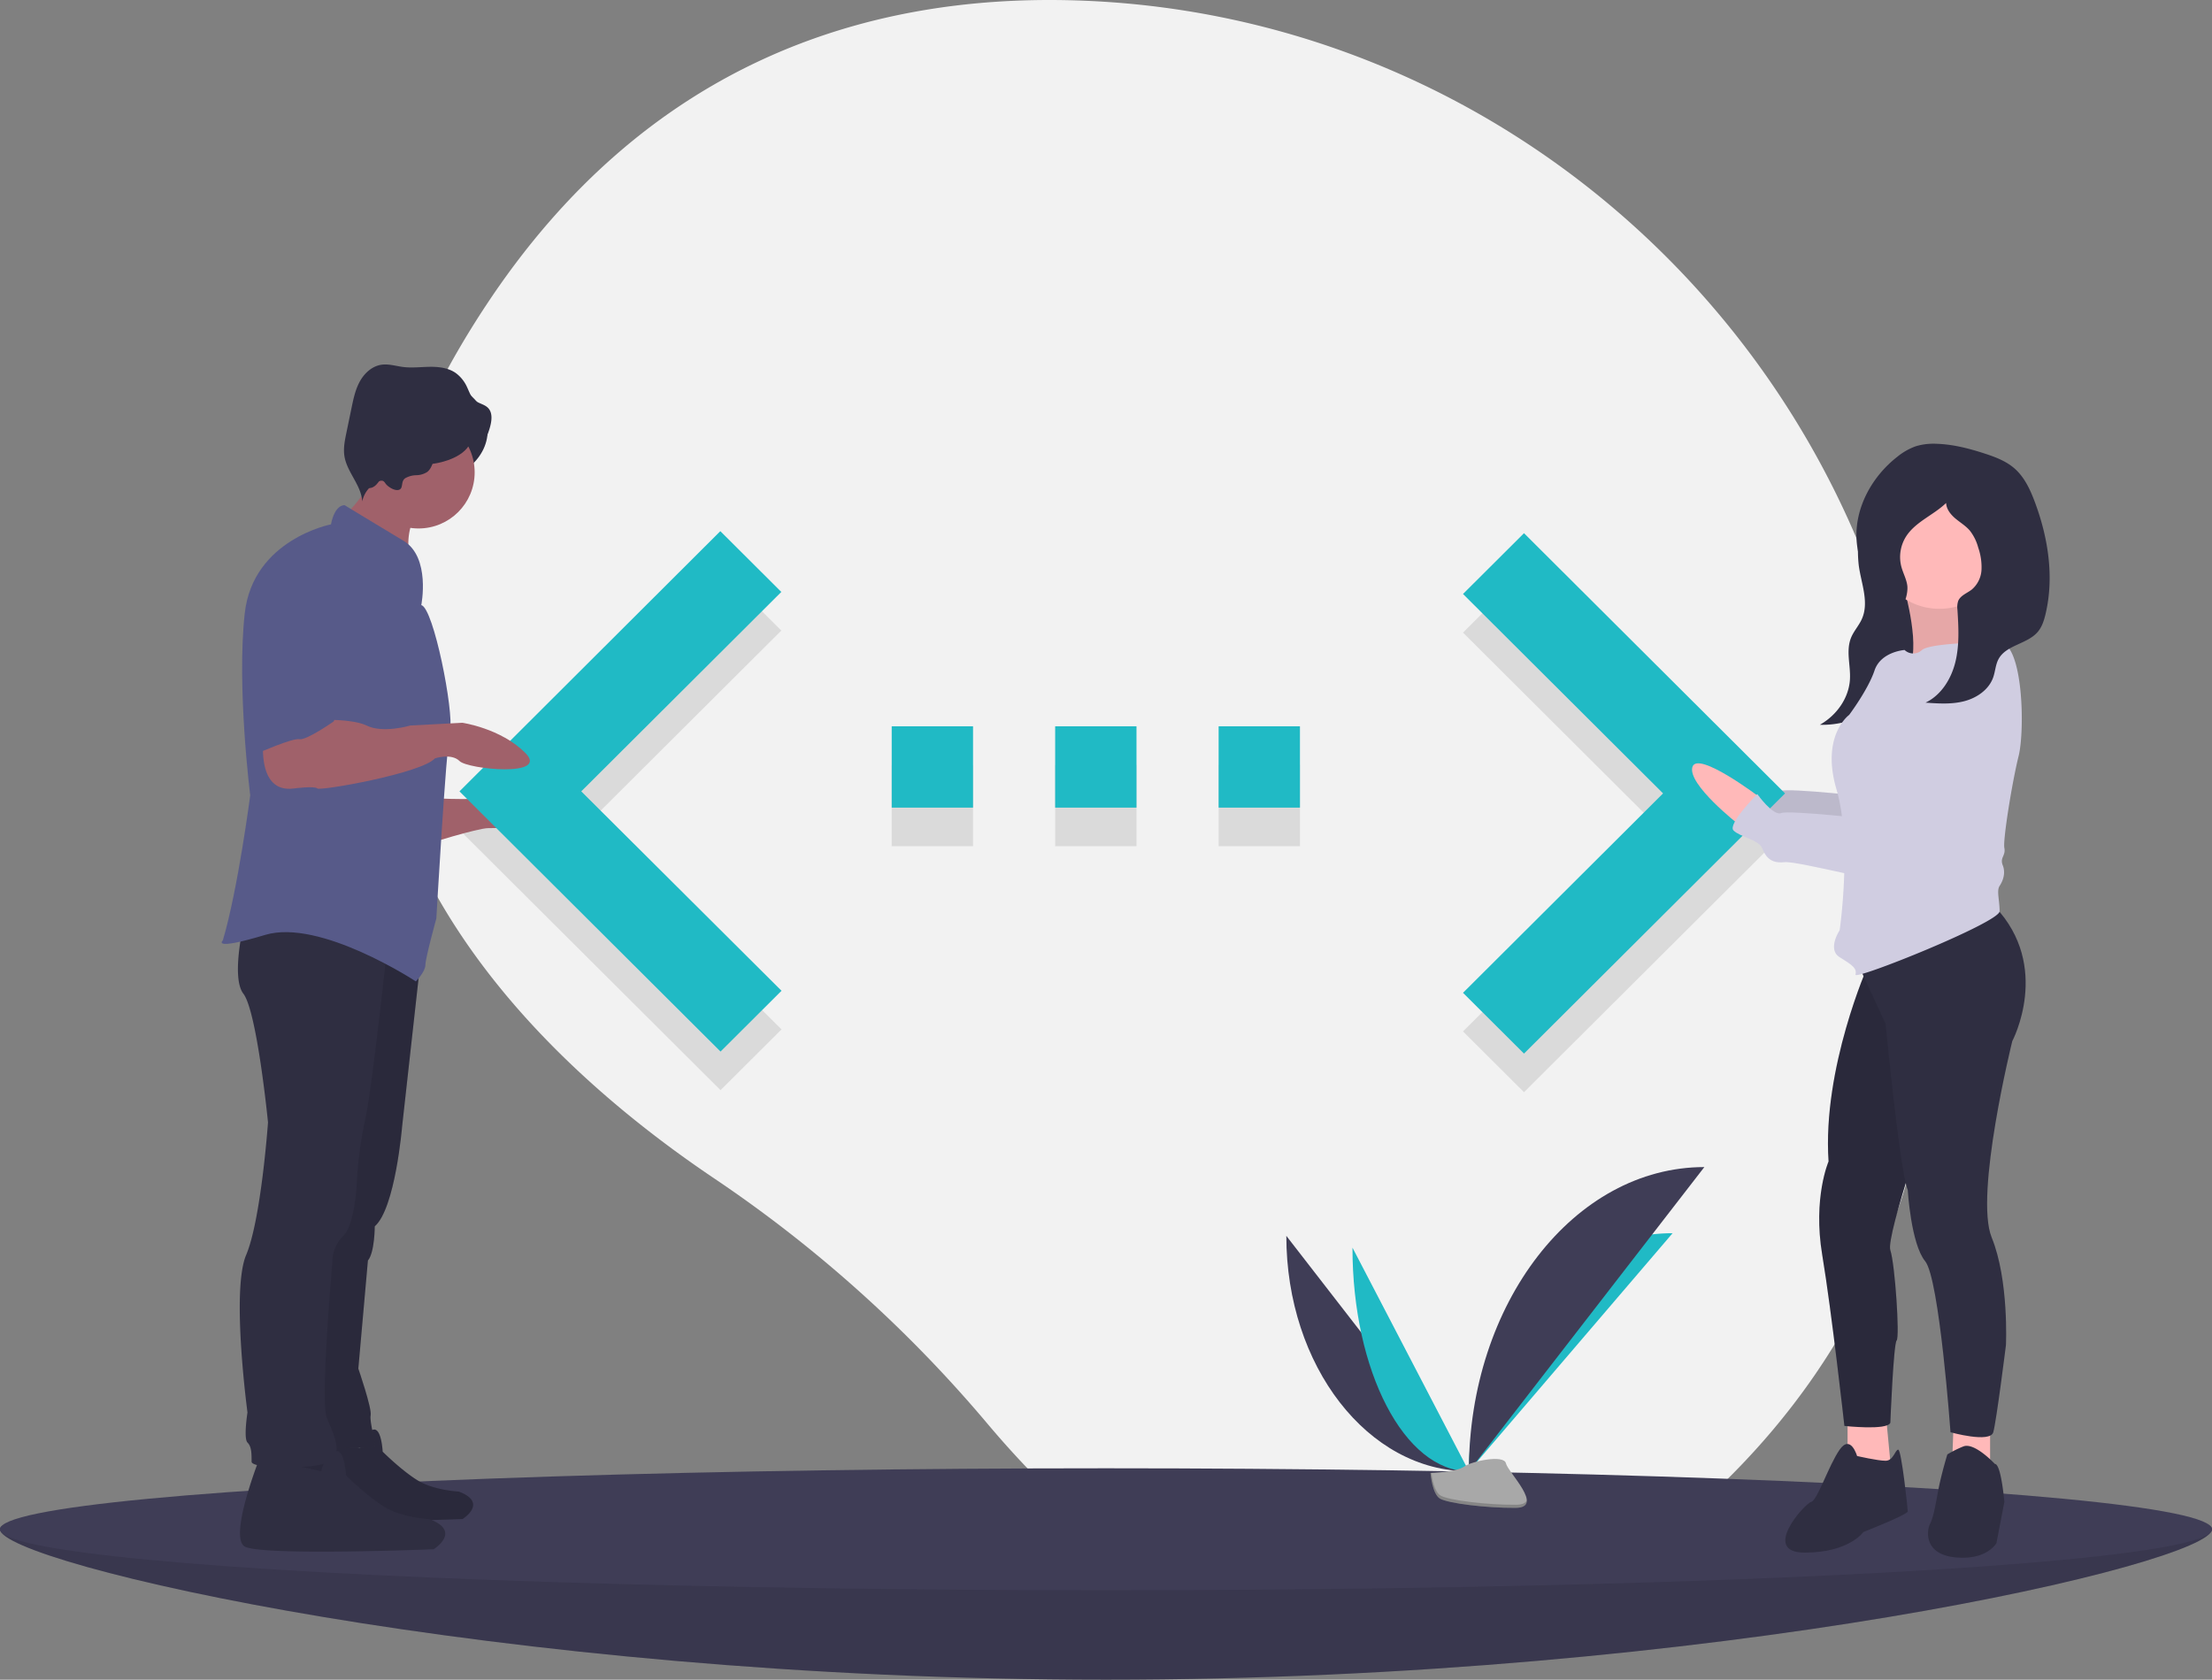 <svg id="a6ee8617-cc99-4eb9-a93b-e1a7e83c9724" data-name="Layer 1" xmlns="http://www.w3.org/2000/svg" width="1088" height="826.294" viewBox="0 0 1088 826.294"><rect x="0" y="0" width="1088" height="826.294" fill="#808080" stroke="none"/><title>code typing</title><path d="M990.987,366.241C943.167,178.201,777.934,42.463,583.985,37.019,481.451,34.141,373.556,68.147,295,187.147c-140.427,212.725,8.63,359.725,112.547,429.576A650.24,650.24,0,0,1,541.95,737.523C612.143,820.819,747.179,924.325,908,762.147,1024.564,644.6,1022.84,491.494,990.987,366.241Z" transform="translate(-56 -36.853)" fill="#f2f2f2"/><polygon points="719.6 507.394 818 409.294 719.6 311.194 749.6 281.294 878 409.294 749.6 537.294 719.6 507.394 719.6 507.394" opacity="0.1"/><path d="M494.6,453.147h40v-40h-40Zm200.8-40h-40v40h40Zm-120.4,40h40v-40H575Z" transform="translate(-56 -36.853)" opacity="0.1"/><polygon points="384.4 506.394 285.9 408.294 384.3 310.194 354.3 280.294 226 408.294 354.4 536.294 384.4 506.394" opacity="0.1"/><path d="M1144,789.147c0,16.569-243.557,74-544,74s-544-57.431-544-74,243.557,14,544,14S1144,772.578,1144,789.147Z" transform="translate(-56 -36.853)" fill="#3f3d56"/><path d="M1144,789.147c0,16.569-243.557,74-544,74s-544-57.431-544-74,243.557,14,544,14S1144,772.578,1144,789.147Z" transform="translate(-56 -36.853)" opacity="0.1"/><ellipse cx="544" cy="752.294" rx="544" ry="30" fill="#3f3d56"/><path d="M688.696,644.806c0,64.016,40.16,115.817,89.791,115.817" transform="translate(-56 -36.853)" fill="#3f3d56"/><path d="M778.487,760.623c0-64.735,44.817-117.118,100.201-117.118" transform="translate(-56 -36.853)" fill="#20bac5"/><path d="M721.229,650.609c0,60.809,25.61,110.014,57.258,110.014" transform="translate(-56 -36.853)" fill="#20bac5"/><path d="M778.487,760.623c0-82.717,51.801-149.651,115.817-149.651" transform="translate(-56 -36.853)" fill="#3f3d56"/><path d="M759.597,761.44s12.734-.392,16.571-3.125,19.588-5.996,20.54-1.613,19.137,21.798,4.76,21.914-33.404-2.239-37.235-4.573S759.597,761.44,759.597,761.44Z" transform="translate(-56 -36.853)" fill="#a8a8a8"/><path d="M801.725,777.09c-14.376.116-33.404-2.239-37.235-4.573-2.917-1.777-4.079-8.153-4.468-11.094-.269.012-.425.017-.425.017s.807,10.27,4.637,12.603,22.858,4.689,37.235,4.573c4.15-.033,5.583-1.51,5.505-3.697C806.397,776.24,804.814,777.065,801.725,777.09Z" transform="translate(-56 -36.853)" opacity="0.2"/><path d="M921.533,419.706s-30.788-23.376-33.125-14.807,22.591,28.044,22.591,28.044Z" transform="translate(-56 -36.853)" fill="#ffb9b9"/><path d="M921.533,419.706s-30.788-23.376-33.125-14.807,22.591,28.044,22.591,28.044Z" transform="translate(-56 -36.853)" opacity="0.1"/><path d="M1023.173,345.695s-36.612,65.435-37.391,74.783-.779,10.127-3.895,9.348-45.96-5.453-49.855-3.895-11.685-9.348-11.685-9.348-14.801,14.801-11.685,17.917S921.125,439.174,922.683,443.069s3.895,7.79,10.906,7.011S988.118,462.544,994.35,460.207s7.79-6.232,10.906-6.232,9.348-3.116,9.348-3.895,21.812-42.065,21.812-42.065S1062.122,351.927,1023.173,345.695Z" transform="translate(-56 -36.853)" fill="#d0cde1"/><path d="M1023.173,345.695s-36.612,65.435-37.391,74.783-.779,10.127-3.895,9.348-45.96-5.453-49.855-3.895-11.685-9.348-11.685-9.348-14.801,14.801-11.685,17.917S921.125,439.174,922.683,443.069s3.895,7.79,10.906,7.011S988.118,462.544,994.35,460.207s7.79-6.232,10.906-6.232,9.348-3.116,9.348-3.895,21.812-42.065,21.812-42.065S1062.122,351.927,1023.173,345.695Z" transform="translate(-56 -36.853)" opacity="0.1"/><path d="M970.054,302.557a64.789,64.789,0,0,0,.2,12.42c1.183,8.95,5.303,18.279,1.411,26.633-1.413,3.032-3.806,5.675-5.109,8.743-2.759,6.496-.258,13.702-.633,20.616-.484,8.932-6.165,17.538-14.807,22.432,14.763.459,28.804-6.841,38.093-16.788s14.463-22.284,18.341-34.628a75.281,75.281,0,0,0,3.805-17.922,25.835,25.835,0,0,0-1.208-10.386,39.575,39.575,0,0,0-5.342-9.123c-2.326-3.27-4.716-6.605-8.148-9.038-4.227-2.997-12.378-6.006-17.985-5.57C971.793,290.481,970.343,297.783,970.054,302.557Z" transform="translate(-56 -36.853)" fill="#2f2e41"/><path d="M992.792,327s8.569,30.381,1.558,38.949,42.065-3.895,42.065-3.895-24.149-24.149-12.464-39.728Z" transform="translate(-56 -36.853)" fill="#ffb9b9"/><path d="M992.792,327s8.569,30.381,1.558,38.949,42.065-3.895,42.065-3.895-24.149-24.149-12.464-39.728Z" transform="translate(-56 -36.853)" opacity="0.1"/><polygon points="719.6 488.394 818 390.294 719.6 292.194 749.6 262.294 878 390.294 749.6 518.294 719.6 488.394 719.6 488.394" fill="#20bac5"/><polygon points="908.748 695.221 908.748 717.812 920.433 731.833 930.56 727.159 927.444 694.442 908.748 695.221" fill="#ffb9b9"/><path d="M969.422,753.107s-3.116-10.906-8.569-3.116-10.906,24.928-14.022,25.707-24.928,24.928-3.116,24.928,28.823-10.127,28.823-10.127,21.812-8.569,21.812-10.127-3.116-30.381-4.674-30.381-2.337,5.453-6.232,5.453S969.422,753.107,969.422,753.107Z" transform="translate(-56 -36.853)" fill="#2f2e41"/><polygon points="960.941 699.116 960.162 720.149 978.857 727.938 978.857 697.558 960.941 699.116" fill="#ffb9b9"/><path d="M1037.194,757.002s-10.127-10.906-15.58-8.569a53.812,53.812,0,0,0-7.79,3.895s-3.116,10.127-4.674,18.696-2.337,12.464-3.895,15.58-3.116,14.801,12.464,16.359,20.254-7.011,20.254-7.011l3.895-20.254S1040.31,757.002,1037.194,757.002Z" transform="translate(-56 -36.853)" fill="#2f2e41"/><path d="M974.875,511.62s-22.591,50.634-19.475,96.595c0,0-7.79,17.917-3.116,45.96S963.19,738.306,963.19,738.306s21.033,2.337,22.591-1.558c0,0,1.558-38.949,3.116-40.507s-.779-37.391-3.116-44.402,21.812-76.341,21.812-76.341l-6.232-86.468Z" transform="translate(-56 -36.853)" fill="#2f2e41"/><path d="M974.875,511.62s-22.591,50.634-19.475,96.595c0,0-7.79,17.917-3.116,45.96S963.19,738.306,963.19,738.306s21.033,2.337,22.591-1.558c0,0,1.558-38.949,3.116-40.507s-.779-37.391-3.116-44.402,21.812-76.341,21.812-76.341l-6.232-86.468Z" transform="translate(-56 -36.853)" opacity="0.1"/><path d="M968.643,508.504l14.801,31.939s7.011,72.446,10.906,81.794c0,0,1.558,26.486,8.569,35.055s12.464,84.131,12.464,84.131,19.475,5.453,21.033,0,6.232-42.844,6.232-42.844,1.558-31.939-7.011-52.971,10.127-96.595,10.127-96.595,19.475-36.612-8.569-66.214Z" transform="translate(-56 -36.853)" fill="#2f2e41"/><circle cx="953.93" cy="267.556" r="31.939" fill="#ffb9b9"/><path d="M1039.531,352.706s-33.497,0-38.17,3.895a6.215,6.215,0,0,1-8.569,0s-11.685.779-14.801,10.127-12.464,21.812-12.464,21.812-14.022,10.127-6.232,36.612,1.558,69.33,1.558,69.33-6.232,9.348,0,13.243,8.569,5.453,7.79,8.569,70.888-25.707,70.888-31.16-1.558-10.127,0-12.464,3.116-6.232,1.558-10.127,1.558-4.674.779-8.569,3.895-32.718,7.011-45.181S1051.216,353.485,1039.531,352.706Z" transform="translate(-56 -36.853)" fill="#d0cde1"/><path d="M921.533,429.054s-30.788-23.376-33.125-14.807S910.998,442.29,910.998,442.29Z" transform="translate(-56 -36.853)" fill="#ffb9b9"/><path d="M1023.173,356.601s-36.612,65.435-37.391,74.783-.779,10.127-3.895,9.348-45.96-5.453-49.855-3.895-11.685-9.348-11.685-9.348S905.545,442.29,908.661,445.406s12.464,4.674,14.022,8.569,3.895,7.79,10.906,7.011S988.118,473.45,994.35,471.113s7.79-6.232,10.906-6.232,9.348-3.116,9.348-3.895,21.812-42.065,21.812-42.065S1062.122,362.833,1023.173,356.601Z" transform="translate(-56 -36.853)" fill="#d0cde1"/><path d="M994.114,324.814c-.443-3.163-2.063-6.033-2.894-9.117a18.925,18.925,0,0,1,2.155-14.696c4.581-7.399,13.575-10.676,19.848-16.709.13,3.073,2.262,5.699,4.619,7.675s5.059,3.579,7.055,5.919a23.184,23.184,0,0,1,4.109,8.324,29.246,29.246,0,0,1,1.623,10.917,13.689,13.689,0,0,1-4.731,9.702c-2.336,1.846-5.601,2.901-6.73,5.657a9.644,9.644,0,0,0-.375,4.27c.535,8.57,1.035,17.293-.984,25.64s-6.963,16.41-14.712,20.111c6.368.452,12.87.892,19.049-.715s12.087-5.655,14.217-11.673c1.051-2.969,1.15-6.271,2.643-9.044,3.779-7.018,14.214-7.338,19.34-13.443,2.051-2.443,3.044-5.591,3.779-8.695,4.328-18.265,1.287-37.659-5.302-55.235-2.271-6.058-5.099-12.158-9.97-16.415-4.145-3.623-9.439-5.619-14.673-7.324-7.64-2.488-15.51-4.527-23.54-4.789a29.897,29.897,0,0,0-10.333,1.206,30.722,30.722,0,0,0-9.092,5.179c-12.579,9.788-21.144,25.432-20.007,41.33.688,9.62,4.764,18.724,10,26.823,1.831,2.833,6.158,8.873,10.18,7.092C993.037,335.187,994.593,328.23,994.114,324.814Z" transform="translate(-56 -36.853)" fill="#2f2e41"/><path d="M494.6,434.147h40v-40h-40Zm200.8-40h-40v40h40Zm-120.4,40h40v-40H575Z" transform="translate(-56 -36.853)" fill="#20bac5"/><ellipse cx="206.206" cy="211.839" rx="33.657" ry="26.252" fill="#2f2e41"/><path d="M267.928,429.429s30.291,2.019,35.676-2.019,28.272,5.385,30.291,10.77-32.311,6.058-37.696,6.058-30.964,8.078-30.964,8.078Z" transform="translate(-56 -36.853)" fill="#a0616a"/><path d="M205.552,742.992s-14.117,35.599-6.752,39.896,84.702,1.228,84.702,1.228,12.889-7.979-1.841-13.503c0,0-12.276-.614-20.255-5.524s-17.186-14.117-17.186-14.117-.614-13.503-5.524-10.434a12.614,12.614,0,0,0-5.524,8.593Z" transform="translate(-56 -36.853)" fill="#2f2e41"/><path d="M205.552,742.992s-14.117,35.599-6.752,39.896,84.702,1.228,84.702,1.228,12.889-7.979-1.841-13.503c0,0-12.276-.614-20.255-5.524s-17.186-14.117-17.186-14.117-.614-13.503-5.524-10.434a12.614,12.614,0,0,0-5.524,8.593Z" transform="translate(-56 -36.853)" opacity="0.1"/><polygon points="384.4 487.394 285.9 389.294 384.3 291.194 354.3 261.294 226 389.294 354.4 517.294 384.4 487.394" fill="#20bac5"/><path d="M183.785,753.882s-15.482,39.042-7.405,43.754,92.893,1.346,92.893,1.346,14.136-8.751-2.019-14.809c0,0-13.463-.673-22.214-6.058S226.193,762.633,226.193,762.633s-.673-14.809-6.058-11.443a13.834,13.834,0,0,0-6.058,9.424Z" transform="translate(-56 -36.853)" fill="#2f2e41"/><path d="M263.216,506.167l-9.424,84.815s-3.366,40.388-13.463,49.139c0,0,0,12.79-3.366,16.828l-4.712,53.178s6.731,19.521,6.058,22.887,2.693,14.136,2.019,15.482-32.311,0-32.311,0l6.731-108.375,20.867-150.783Z" transform="translate(-56 -36.853)" fill="#2f2e41"/><path d="M263.216,506.167l-9.424,84.815s-3.366,40.388-13.463,49.139c0,0,0,12.79-3.366,16.828l-4.712,53.178s6.731,19.521,6.058,22.887,2.693,14.136,2.019,15.482-32.311,0-32.311,0l6.731-108.375,20.867-150.783Z" transform="translate(-56 -36.853)" opacity="0.1"/><path d="M246.387,503.475s-7.405,69.333-10.77,84.142a191.451,191.451,0,0,0-4.039,29.618s-.673,21.54-6.731,27.599a18.194,18.194,0,0,0-5.385,13.463s-6.058,67.987-2.693,76.065,6.731,14.809,3.366,20.194-40.388,5.385-40.388,1.346,0-7.405-2.019-9.424,0-14.809,0-14.809-8.078-59.909-.673-77.411,10.77-65.294,10.77-65.294-5.385-54.524-12.116-63.275,1.346-39.715,1.346-39.715Z" transform="translate(-56 -36.853)" fill="#2f2e41"/><path d="M227.436,288.165c.783,1.783,2.656,2.775,4.361,3.715,9.883,5.445,18.156,13.339,26.306,21.142a30.882,30.882,0,0,1,1.225-20.884c.973-2.253,2.249-4.676,1.553-7.03-.512-1.731-1.986-2.98-3.413-4.084a105.835,105.835,0,0,0-10.41-7.102c-2.52-1.508-7.702-5.522-10.595-5.085-.152,3.908-.231,7.402-1.942,11.054C234.115,280.757,227.735,288.847,227.436,288.165Z" transform="translate(-56 -36.853)" fill="#a0616a"/><circle cx="205.869" cy="232.369" r="27.599" fill="#a0616a"/><path d="M263.216,334.517s4.712-23.56-8.751-31.637-28.945-17.502-28.945-17.502-4.712-.673-6.731,9.424c0,0-38.369,7.405-42.408,43.754s2.693,89.527,2.693,89.527-6.058,46.447-13.463,71.353c0,0-6.058,5.385,20.867-2.693S260.523,519.63,260.523,519.63s4.712-4.712,4.712-8.078,5.385-22.887,5.385-22.887,4.712-82.796,6.731-92.22S269.274,335.863,263.216,334.517Z" transform="translate(-56 -36.853)" fill="#575a89"/><path d="M255.365,272.066a11.509,11.509,0,0,1,5.413-1.442,10.301,10.301,0,0,0,5.354-1.595c2.607-2.001,2.798-5.869,4.705-8.546,2.761-3.875,8.27-4.342,13.024-4.148,2.908.119,6.04.292,8.488-1.281,2.514-1.615,3.653-4.657,4.501-7.522,1.002-3.388,1.651-7.531-.833-10.044-1.725-1.745-4.448-2.09-6.364-3.622-1.987-1.589-2.804-4.175-3.884-6.478a17.507,17.507,0,0,0-5.637-7.061c-3.615-2.511-8.231-3.075-12.633-3.028s-8.821.626-13.189.086c-3.579-.443-7.147-1.633-10.715-1.105-4.546.672-8.307,4.102-10.546,8.114s-3.201,8.592-4.133,13.092l-2.535,12.238c-.786,3.796-1.576,7.692-.969,11.521,1.258,7.937,8.277,14.245,8.76,22.266a13.669,13.669,0,0,1,8.343-9.921,2.611,2.611,0,0,1,1.7-.206c.697.223,1.105.92,1.545,1.505,1.153,1.533,4.775,3.859,6.829,2.771C254.427,276.687,253.055,273.632,255.365,272.066Z" transform="translate(-56 -36.853)" fill="#2f2e41"/><path d="M185.805,397.792s-4.712,29.618,14.809,26.926c0,0,10.097-1.346,11.443,0s51.158-7.405,57.89-14.809c0,0,8.078-2.693,12.116,1.346s44.427,8.078,32.311-4.039-30.964-14.809-30.964-14.809l-25.579,1.346s-13.463,4.039-21.54,0-30.964-2.693-30.964-2.693Z" transform="translate(-56 -36.853)" fill="#a0616a"/><path d="M213.403,304.226s-30.291,3.366-30.291,47.12v55.87s16.828-7.405,20.194-6.731,16.828-8.751,16.828-8.751,15.482-36.349,14.136-46.447S233.598,305.572,213.403,304.226Z" transform="translate(-56 -36.853)" fill="#575a89"/><ellipse cx="205.869" cy="215.204" rx="25.916" ry="13.463" fill="#2f2e41"/><ellipse cx="181.636" cy="217.56" rx="9.087" ry="22.55" fill="#2f2e41"/></svg>